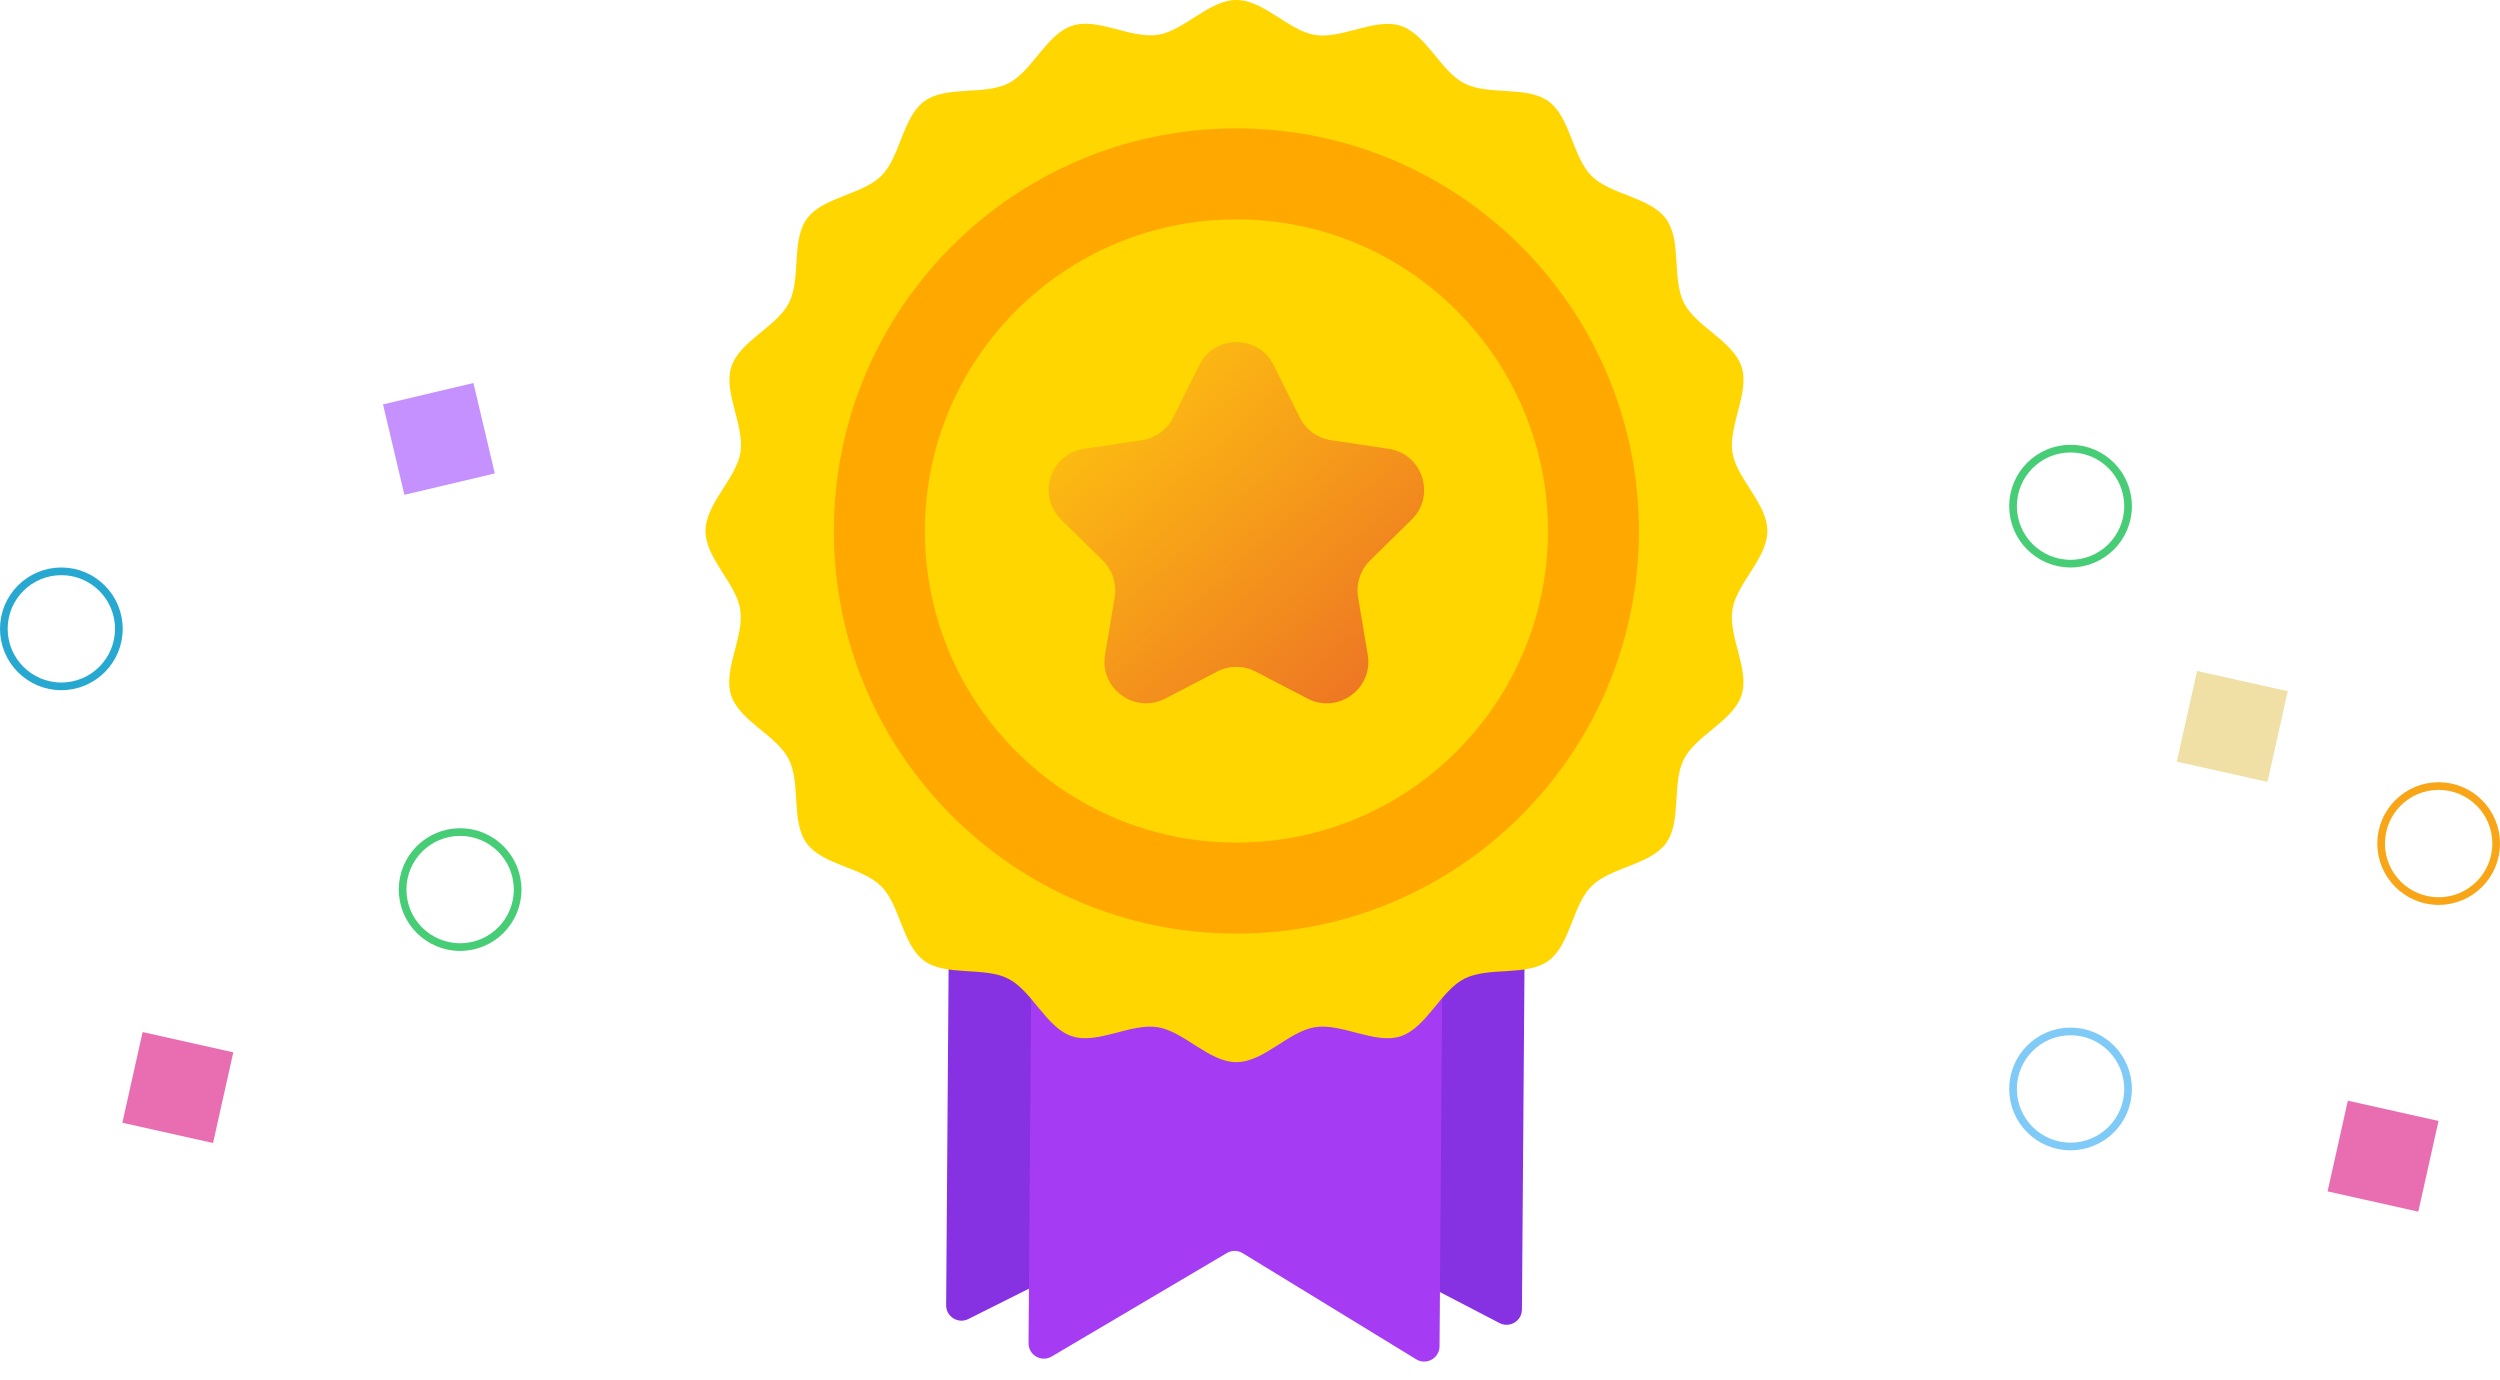 <svg width="163" height="90" viewBox="0 0 163 90" fill="none" xmlns="http://www.w3.org/2000/svg">
<rect x="9.299" y="67.291" width="6.058" height="6.058" transform="rotate(12.595 9.299 67.291)" fill="#E96DB1"/>
<rect x="24.972" y="26.366" width="6.058" height="6.058" transform="rotate(-13.3 24.972 26.366)" fill="#C591FE"/>
<rect x="153.08" y="71.766" width="6.058" height="6.058" transform="rotate(12.595 153.08 71.766)" fill="#E96DB1"/>
<rect x="143.249" y="43.747" width="6.058" height="6.058" transform="rotate(12.595 143.249 43.747)" fill="#F0E0A5"/>
<circle cx="135" cy="71" r="3.75" stroke="#7FCAF7" stroke-width="0.5"/>
<circle cx="135" cy="33" r="3.75" stroke="#47CD75" stroke-width="0.5"/>
<circle cx="30" cy="58" r="3.75" stroke="#47CD75" stroke-width="0.5"/>
<circle cx="4" cy="41" r="3.75" stroke="#27A8D1" stroke-width="0.5"/>
<circle cx="159" cy="55" r="3.75" stroke="#F8A618" stroke-width="0.5"/>
<path d="M99.23 85.383C99.224 86.13 98.431 86.608 97.768 86.263L80.969 77.527C80.684 77.379 80.346 77.377 80.059 77.52L63.136 86.001C62.468 86.335 61.682 85.846 61.688 85.099L61.953 49.038C61.958 48.485 62.409 48.041 62.961 48.045L98.508 48.319C99.06 48.323 99.504 48.775 99.5 49.327L99.23 85.383Z" fill="#8632E2"/>
<path d="M93.858 87.781C93.852 88.558 92.999 89.032 92.336 88.626L81.022 81.706C80.706 81.513 80.31 81.51 79.991 81.698L68.57 88.444C67.9 88.84 67.055 88.353 67.061 87.576L67.283 57.813C67.287 57.26 67.739 56.816 68.291 56.82L93.087 57.011C93.639 57.015 94.084 57.466 94.08 58.018L93.858 87.781Z" fill="#A53CF3"/>
<path d="M115.231 34.62C115.231 36.412 113.225 38.028 112.953 39.747C112.676 41.508 114.087 43.663 113.548 45.326C112.999 47.014 110.587 47.928 109.792 49.493C108.987 51.069 109.659 53.558 108.622 54.979C107.581 56.406 105.01 56.534 103.763 57.781C102.517 59.028 102.393 61.599 100.962 62.641C99.541 63.678 97.057 63.006 95.477 63.811C93.917 64.607 93.004 67.019 91.311 67.568C89.648 68.107 87.499 66.695 85.734 66.973C84.015 67.245 82.403 69.251 80.608 69.251C78.817 69.251 77.201 67.245 75.482 66.973C73.722 66.695 71.567 68.107 69.905 67.568C68.217 67.019 67.303 64.607 65.739 63.811C64.163 63.006 61.675 63.678 60.254 62.641C58.827 61.599 58.699 59.028 57.452 57.781C56.205 56.534 53.635 56.411 52.593 54.979C51.557 53.558 52.229 51.074 51.423 49.493C50.628 47.933 48.217 47.019 47.667 45.326C47.129 43.663 48.54 41.513 48.263 39.747C48.006 38.028 46 36.417 46 34.62C46 32.829 48.006 31.213 48.278 29.494C48.555 27.733 47.144 25.578 47.683 23.915C48.232 22.227 50.643 21.313 51.439 19.748C52.244 18.172 51.572 15.683 52.609 14.262C53.65 12.835 56.221 12.707 57.468 11.46C58.714 10.213 58.837 7.642 60.269 6.6C61.69 5.563 64.174 6.235 65.754 5.43C67.314 4.634 68.227 2.222 69.92 1.673C71.582 1.134 73.732 2.545 75.497 2.268C77.211 2.007 78.822 0 80.613 0C82.403 0 84.02 2.007 85.739 2.279C87.499 2.556 89.653 1.144 91.316 1.683C93.004 2.232 93.917 4.644 95.482 5.44C97.057 6.246 99.546 5.573 100.967 6.61C102.393 7.652 102.522 10.223 103.768 11.47C105.015 12.717 107.586 12.84 108.627 14.272C109.664 15.694 108.992 18.178 109.797 19.758C110.593 21.318 113.004 22.232 113.553 23.925C114.092 25.588 112.681 27.738 112.958 29.504C113.22 31.218 115.231 32.829 115.231 34.62Z" fill="#FFD600"/>
<path d="M80.613 60.871C95.107 60.871 106.857 49.118 106.857 34.621C106.857 20.123 95.107 8.37 80.613 8.37C66.118 8.37 54.368 20.123 54.368 34.621C54.368 49.118 66.118 60.871 80.613 60.871Z" fill="#FFA800"/>
<path d="M80.613 54.938C91.831 54.938 100.926 45.842 100.926 34.621C100.926 23.399 91.831 14.303 80.613 14.303C69.394 14.303 60.3 23.399 60.3 34.621C60.3 45.842 69.394 54.938 80.613 54.938Z" fill="#FFD600"/>
<path d="M83.04 23.807L84.743 27.225C85.138 28.015 85.892 28.565 86.77 28.698L90.541 29.263C92.752 29.591 93.635 32.311 92.039 33.876L89.32 36.55C88.689 37.171 88.401 38.059 88.545 38.931L89.176 42.693C89.546 44.9 87.237 46.578 85.251 45.546L81.865 43.786C81.08 43.376 80.146 43.376 79.361 43.786L75.974 45.546C73.989 46.578 71.68 44.9 72.049 42.693L72.68 38.931C72.824 38.059 72.537 37.171 71.906 36.55L69.186 33.876C67.591 32.306 68.473 29.591 70.684 29.263L74.461 28.698C75.338 28.57 76.092 28.015 76.487 27.225L78.191 23.807C79.186 21.806 82.044 21.806 83.04 23.807Z" fill="url(#paint0_linear_142_8151)"/>
<defs>
<linearGradient id="paint0_linear_142_8151" x1="72.953" y1="27.052" x2="89.817" y2="45.698" gradientUnits="userSpaceOnUse">
<stop stop-color="#FCB912"/>
<stop offset="1" stop-color="#ED7324"/>
</linearGradient>
</defs>
</svg>
